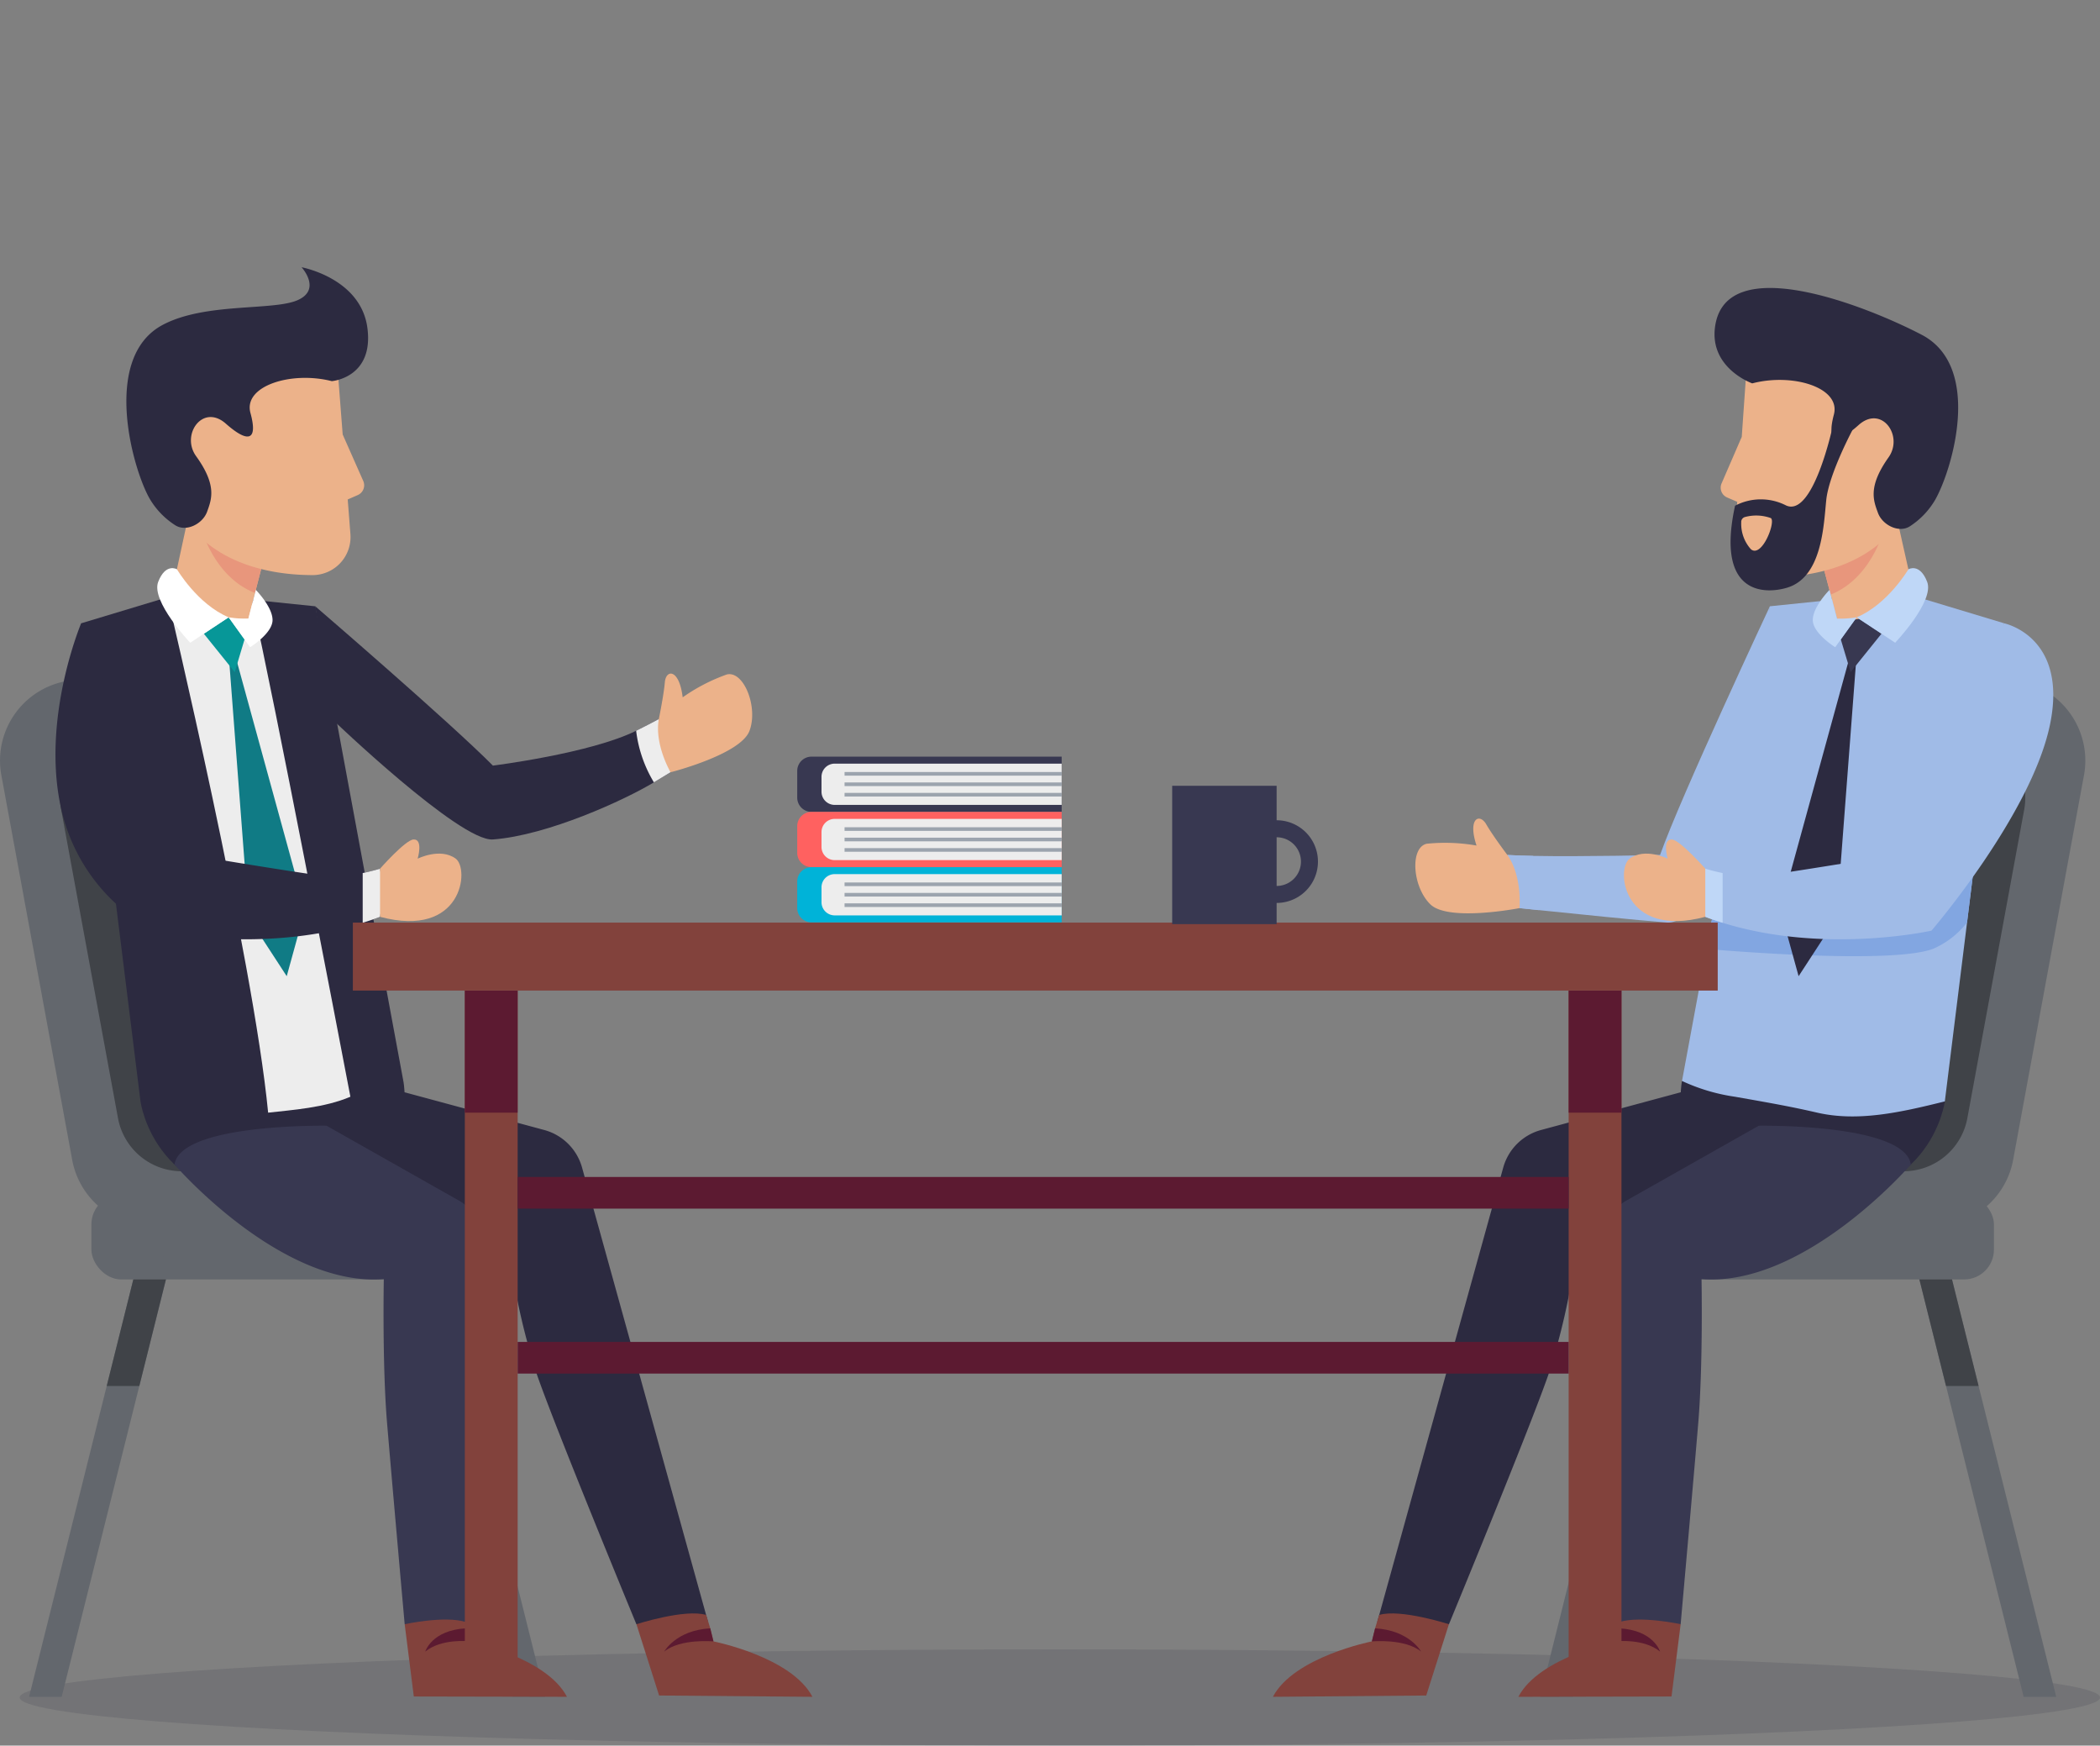 <svg xmlns="http://www.w3.org/2000/svg" id="Layer_1" data-name="Layer 1" viewBox="0 0 216.395 179.826"><rect x="0" y="0" width="216.395" height="179.826" fill="#808080" stroke="none"/><defs><style>.cls-1,.cls-6{fill:#2c2a40;}.cls-1{opacity:0.15;}.cls-2{fill:#63676d;}.cls-3{fill:#404348;}.cls-4{fill:#a0bbe7;}.cls-5{fill:#ecb28a;}.cls-7{fill:#82a6e1;}.cls-8{fill:#383851;}.cls-9{fill:#82423c;}.cls-10{fill:#5c1a31;}.cls-11{fill:#bfd7f7;}.cls-12{fill:#e8967c;}.cls-13{fill:#ededed;}.cls-14{fill:#107b85;}.cls-15{fill:#079798;}.cls-16{fill:#fff;}.cls-17{opacity:0.2;}.cls-18{fill:#ff6160;}.cls-19{fill:#9ca4ae;}.cls-20{fill:#00b3d8;}</style></defs><title>testimonials-2-men-talking</title><ellipse class="cls-1" cx="109.211" cy="174.87" rx="107.184" ry="4.956"/><rect class="cls-2" x="164.964" y="123.056" width="40.5" height="8.75" rx="3.074" ry="3.074" transform="translate(370.429 254.862) rotate(180)"/><path class="cls-2" d="M200.094,69.216l7.429,0.868a8.326,8.326,0,0,1,7.221,9.778l-7.3,39.627a8.326,8.326,0,0,1-8.5,6.811l-18.11-.669a8.325,8.325,0,0,1-7.817-10.137l8.906-39.826a8.326,8.326,0,0,1,8.125-6.509h9.079A8.326,8.326,0,0,1,200.094,69.216Z"/><path class="cls-3" d="M196.832,74.856l5.96,0.7a6.679,6.679,0,0,1,5.793,7.844l-5.859,31.79a6.679,6.679,0,0,1-6.815,5.464l-14.528-.537a6.679,6.679,0,0,1-6.271-8.132l7.145-31.949a6.679,6.679,0,0,1,6.518-5.221h7.284A6.673,6.673,0,0,1,196.832,74.856Z"/><polygon class="cls-2" points="158.705 174.801 162.063 174.801 170.065 142.778 172.808 131.806 173.333 129.701 170.19 128.838 169.448 131.806 166.708 142.778 158.705 174.801"/><polygon class="cls-3" points="166.708 142.778 170.065 142.778 172.808 131.806 169.448 131.806 166.708 142.778"/><polygon class="cls-2" points="197.26 129.701 197.785 131.806 200.528 142.778 208.528 174.801 211.885 174.801 203.885 142.778 201.145 131.806 200.403 128.838 197.26 129.701"/><polygon class="cls-3" points="197.785 131.806 200.528 142.778 203.885 142.778 201.145 131.806 197.785 131.806"/><path class="cls-4" d="M182.38,62.46l-1.872,22.388s-5.33,10.445-8.722,10.19c-2.745-.208-9.755-0.922-13.215-1.28-1.217-.125-1.995-0.208-1.995-0.208l-1.25-5.475c0.74,0.045,1.638.075,2.63,0.095,5.267,0.1,13.107-.095,13.107-0.095C173.175,82.1,182.38,62.46,182.38,62.46Z"/><path class="cls-4" d="M158.57,93.758c-1.217-.125-1.995-0.208-1.995-0.208l-1.25-5.475c0.74,0.045,1.638.075,2.63,0.095A13.3,13.3,0,0,1,158.57,93.758Z"/><path class="cls-5" d="M155.325,88.075s-1.488-1.97-2.175-3.157-1.937-.625-1,2.188a18.789,18.789,0,0,0-5.125-.187c-1.75.375-1.5,4.438,0.375,6.25s9.176,0.383,9.176.383S156.875,90.245,155.325,88.075Z"/><path class="cls-6" d="M200.405,113.464s-1.476,11.363-16.169,9.962c-13.11-1.25-10.915-12.068-10.915-12.068S191.579,110.561,200.405,113.464Z"/><path class="cls-4" d="M206.522,64.21l-2.8,22.54-1.027,8.282-2.29,18.43c-4.622,1.153-8.987,2.115-13.15,1.16-2.6-.6-4.635-0.965-8.477-1.64a19.377,19.377,0,0,1-5.455-1.625l2.52-13.6,0.695-3.755,5.843-31.545,6.557-.675h0l8.685-.257Z"/><path class="cls-7" d="M203.722,86.75l-1.027,8.282a8.973,8.973,0,0,1-3.468,2.7c-4.16,1.608-20.89.242-23.385,0.027l0.695-3.755c20.785,2.023,26.69-7.525,26.69-7.525Z"/><polygon class="cls-6" points="190.608 67.654 183.451 93.717 185.338 100.564 189.252 94.554 191.288 67.802 190.608 67.654"/><polygon class="cls-8" points="189.686 65.871 190.696 69.237 193.879 65.283 191.323 63.594 189.686 65.871"/><path class="cls-6" d="M182.835,119.884s-8.87,8.577-20.5,9.5a69.574,69.574,0,0,1-2.792,12.257c-1.975,5.688-10.234,25.679-10.234,25.679l-7.389-.225L154.9,120.28a5.546,5.546,0,0,1,3.9-3.872l14.765-3.986S183.309,115.619,182.835,119.884Z"/><path class="cls-9" d="M146.967,174.666l-15.8.135c2.16-4.119,10.194-5.708,10.194-5.708l0.333-1.346,0.422-1.379c2.177-.659,7.187.953,7.187,0.953Z"/><path class="cls-10" d="M146.441,170.141c-1.671-1.368-5.075-1.049-5.075-1.049l0.333-1.346C145.238,167.943,146.441,170.141,146.441,170.141Z"/><path class="cls-8" d="M196.9,119.968s-10.913,12.643-21.566,11.805c0,0,.167,8.778-0.333,14.778s-1.818,20.77-1.818,20.77l-6.245.261-1.654-39.727a4.589,4.589,0,0,1,2.326-4.186l13.622-7.7S196.3,115.719,196.9,119.968Z"/><path class="cls-9" d="M172.242,174.768l-15.782.033c2.16-4.119,10.129-5.723,10.129-5.723l0.286-1.331,0.042-.662c2.177-.659,6.266.236,6.266,0.236Z"/><path class="cls-10" d="M171.063,170.141c-1.671-1.368-4.473-1.064-4.473-1.064l0.286-1.331C170.414,167.943,171.063,170.141,171.063,170.141Z"/><path class="cls-4" d="M211.207,74.811c-2,9.235-12.179,21.062-12.179,21.062s-10.985,2.465-21.518-.81c-0.6-.185-1.195-0.388-1.787-0.612a16.194,16.194,0,0,1,0-4.963s0.748,0.235,1.787.453a12.771,12.771,0,0,0,4.025.3c4.4-.6,13.677-2.163,13.677-2.163s4.545-6.537,11.308-23.865C206.52,64.21,213.207,65.573,211.207,74.811Z"/><path class="cls-11" d="M177.51,89.94v5.123c-0.6-.185-1.195-0.388-1.787-0.612a16.194,16.194,0,0,1,0-4.963S176.47,89.723,177.51,89.94Z"/><path class="cls-5" d="M175.722,89.488s-2.612-2.962-3.447-3.008c-1.031-.057-0.428,1.977-0.428,1.977s-2.322-1.164-3.916-.008c-1.452,1.053-.724,8.267,7.791,6V89.488Z"/><path class="cls-5" d="M197.059,60.474a9.335,9.335,0,0,1-7.709,3.43l-0.707-2.652-0.9-3.375a14.233,14.233,0,0,1,1.836-2.664c1.321-1.509,3.29-3.04,5.687-2.726Z"/><path class="cls-12" d="M194.371,53.706s-1.13,5.71-5.729,7.546l-0.9-3.375a14.233,14.233,0,0,1,1.836-2.664Z"/><path class="cls-5" d="M179.963,38.085l-1.2,17.18a3.917,3.917,0,0,0,3.937,4.2c4.387-.046,11.045-1.241,14.143-7.538C201.68,42.09,189.746,31.712,179.963,38.085Z"/><path class="cls-5" d="M179.48,45L177.4,49.8a1.1,1.1,0,0,0,.577,1.451l1.038,0.445S180.664,50.431,179.48,45Z"/><path class="cls-6" d="M180.559,39.494s-4.4-1.552-3.835-5.8c1.055-7.991,15.726-2.116,21.3.794,6.318,3.3,3.133,13.916,1.4,16.977a8.131,8.131,0,0,1-2.6,2.74c-1.125.749-2.844-.1-3.309-1.369s-1.058-2.688,1.091-5.72c1.578-2.228-.727-5.446-3.088-3.328s-3.285,1.708-2.546-1.077S184.737,38.4,180.559,39.494Z"/><path class="cls-6" d="M188.835,43.991s-2.024,9.452-4.832,8.057a5.7,5.7,0,0,0-5.214.051c-2.033,9.312,3.172,9.1,5.36,8.444,3.606-1.085,3.766-6.378,4.038-9.033s2.687-7.183,2.687-7.183Zm-8.409,12.594a3.912,3.912,0,0,1-1-2.777,0.521,0.521,0,0,1,.384-0.546,4.449,4.449,0,0,1,2.667.109C183.014,53.73,181.564,57.515,180.425,56.585Z"/><path class="cls-11" d="M191.323,63.594l3.964,2.618s4.067-4.277,3.3-6.267-1.935-1.3-1.935-1.3S194.545,62.241,191.323,63.594Z"/><path class="cls-11" d="M188.524,60.768S186.8,62.5,186.8,63.873s2.309,2.8,2.309,2.8l2.215-3.081a10.838,10.838,0,0,1-2.033.137Z"/><rect class="cls-2" x="9.419" y="123.056" width="40.5" height="8.75" rx="3.074" ry="3.074"/><path class="cls-2" d="M14.789,69.216l-7.429.868A8.326,8.326,0,0,0,.14,79.863l7.3,39.627a8.326,8.326,0,0,0,8.5,6.811l18.11-.669a8.326,8.326,0,0,0,7.817-10.137L32.96,75.668a8.326,8.326,0,0,0-8.125-6.509H15.756A8.326,8.326,0,0,0,14.789,69.216Z"/><path class="cls-3" d="M18.051,74.856l-5.96.7A6.679,6.679,0,0,0,6.3,83.4l5.859,31.79a6.679,6.679,0,0,0,6.815,5.464l14.528-.537a6.679,6.679,0,0,0,6.271-8.132L32.628,80.032a6.679,6.679,0,0,0-6.518-5.221H18.827A6.673,6.673,0,0,0,18.051,74.856Z"/><polygon class="cls-2" points="56.179 174.801 52.821 174.801 44.819 142.778 42.076 131.806 41.551 129.701 44.694 128.838 45.436 131.806 48.176 142.778 56.179 174.801"/><polygon class="cls-3" points="48.176 142.778 44.819 142.778 42.076 131.806 45.436 131.806 48.176 142.778"/><polygon class="cls-2" points="17.623 129.701 17.098 131.806 14.356 142.778 6.356 174.801 2.998 174.801 10.998 142.778 13.738 131.806 14.481 128.838 17.623 129.701"/><polygon class="cls-3" points="17.098 131.806 14.356 142.778 10.998 142.778 13.738 131.806 17.098 131.806"/><path class="cls-6" d="M32.488,62.46l1.718,11.611S47.4,86.732,50.793,86.479c5.663-.421,13.613-4.084,16.589-5.884,1.048-.633,1.715-1.039,1.715-1.039L67.89,74.071c-0.65.357-1.449,0.767-2.338,1.209-4.719,2.342-14.76,3.59-14.76,3.59C46.331,74.369,32.488,62.46,32.488,62.46Z"/><path class="cls-13" d="M67.382,80.595c1.048-.633,1.715-1.039,1.715-1.039L67.89,74.071c-0.65.357-1.449,0.767-2.338,1.209A13.3,13.3,0,0,0,67.382,80.595Z"/><path class="cls-5" d="M67.89,74.07s0.5-2.416.619-3.784,1.485-1.392,1.838,1.551A18.794,18.794,0,0,1,74.9,69.48c1.743-.408,3.251,3.372,2.33,5.812S69.1,79.556,69.1,79.556,67.415,76.695,67.89,74.07Z"/><path class="cls-6" d="M14.478,113.464s1.476,11.363,16.169,9.962c13.11-1.25,10.915-12.068,10.915-12.068S23.3,110.561,14.478,113.464Z"/><path class="cls-6" d="M14.478,113.464c4.623,1.151,8.988,2.113,13.151,1.159,2.6-.6,4.636-0.966,8.477-1.641a19.418,19.418,0,0,0,5.455-1.624L32.5,62.46l-6.557-.675h0l-8.685-.257-8.9,2.684Z"/><path class="cls-13" d="M27.63,114.623c2.477-.28,5.8-0.5,8.477-1.641-1.442-7.523-7.689-40.232-10.16-51.2h0l-8.685-.257S26.087,98.58,27.63,114.623Z"/><polygon class="cls-14" points="24.275 67.654 31.432 93.717 29.546 100.564 25.632 94.554 23.596 67.802 24.275 67.654"/><polygon class="cls-15" points="25.198 65.871 24.188 69.237 21.005 65.283 23.561 63.594 25.198 65.871"/><path class="cls-6" d="M32.049,119.884s8.87,8.577,20.5,9.5a69.575,69.575,0,0,0,2.792,12.257c1.975,5.688,10.234,25.679,10.234,25.679l7.389-.225L59.979,120.28a5.546,5.546,0,0,0-3.9-3.872l-14.765-3.986S31.575,115.619,32.049,119.884Z"/><path class="cls-9" d="M67.917,174.666l15.8,0.135c-2.16-4.119-10.194-5.708-10.194-5.708l-0.333-1.346-0.422-1.379c-2.177-.659-7.187.953-7.187,0.953Z"/><path class="cls-10" d="M68.443,170.141c1.671-1.368,5.075-1.049,5.075-1.049l-0.333-1.346C69.645,167.943,68.443,170.141,68.443,170.141Z"/><path class="cls-8" d="M17.983,119.968S28.9,132.611,39.549,131.773c0,0-.167,8.778.333,14.778s1.818,20.77,1.818,20.77l6.245,0.261L49.6,127.855a4.589,4.589,0,0,0-2.326-4.186l-13.622-7.7S18.583,115.719,17.983,119.968Z"/><path class="cls-9" d="M42.641,174.768L58.424,174.8c-2.16-4.119-10.129-5.723-10.129-5.723l-0.286-1.331-0.042-.662c-2.177-.659-6.266.236-6.266,0.236Z"/><path class="cls-10" d="M43.821,170.141c1.671-1.368,4.473-1.064,4.473-1.064l-0.286-1.331C44.469,167.943,43.821,170.141,43.821,170.141Z"/><path class="cls-6" d="M6.266,83.148a18.9,18.9,0,0,0,9.59,12.725s10.985,2.465,21.518-.81c0.6-.185,1.2-0.388,1.787-0.612a16.194,16.194,0,0,0,0-4.963s-0.747.235-1.787,0.453a12.771,12.771,0,0,1-4.025.3c-4.4-.6-13.677-2.163-13.677-2.163S15.126,81.538,8.363,64.21C8.363,64.21,4.266,73.91,6.266,83.148Z"/><path class="cls-13" d="M37.374,89.94v5.123c0.6-.185,1.2-0.388,1.787-0.612a16.194,16.194,0,0,0,0-4.963S38.414,89.723,37.374,89.94Z"/><path class="cls-5" d="M39.162,89.488s2.612-2.962,3.447-3.008c1.031-.057.428,1.977,0.428,1.977s2.322-1.164,3.916-.008c1.451,1.053.724,8.267-7.791,6V89.488Z"/><path class="cls-5" d="M17.854,60.372a9.335,9.335,0,0,0,7.735,3.37l0.687-2.657L27.151,57.7a14.232,14.232,0,0,0-1.857-2.649c-1.333-1.5-3.314-3.014-5.708-2.681Z"/><path class="cls-12" d="M20.489,53.584s1.175,5.7,5.787,7.5L27.151,57.7a14.232,14.232,0,0,0-1.857-2.649Z"/><path class="cls-5" d="M34.776,37.85l1.332,17.17a3.917,3.917,0,0,1-3.9,4.226c-4.387-.012-11.055-1.155-14.2-7.428C13.09,42.025,24.943,31.554,34.776,37.85Z"/><path class="cls-5" d="M35.312,44.76l2.12,4.788A1.1,1.1,0,0,1,36.866,51l-1.035.453S34.171,50.2,35.312,44.76Z"/><path class="cls-6" d="M16.726,33.49c-6.275,3.382-3.06,14.842-1.3,17.89a8.13,8.13,0,0,0,2.618,2.72c1.131,0.74,2.843-.122,3.3-1.394s1.037-2.7-1.135-5.711c-1.6-2.215.684-5.452,3.062-3.352s3.3,1.682,2.537-1.1S30,38.2,34.19,39.264c0,0,4.345-.337,3.669-5.476s-6.784-6.257-6.784-6.257,2.116,2.3-.429,3.4S21.076,31.145,16.726,33.49Z"/><path class="cls-16" d="M23.561,63.594L19.6,66.213s-4.067-4.277-3.3-6.267,1.935-1.3,1.935-1.3S20.339,62.241,23.561,63.594Z"/><path class="cls-16" d="M26.36,60.768s1.721,1.734,1.725,3.105-2.309,2.8-2.309,2.8l-2.215-3.081a10.839,10.839,0,0,0,2.033.137Z"/><rect class="cls-9" x="47.899" y="102.045" width="5.443" height="72.444"/><rect class="cls-10" x="47.899" y="102.045" width="5.443" height="12.58"/><rect class="cls-9" x="161.642" y="102.045" width="5.443" height="72.444"/><rect class="cls-10" x="161.642" y="102.045" width="5.443" height="12.58"/><rect class="cls-9" x="36.361" y="95.043" width="140.642" height="7.002"/><rect class="cls-10" x="53.343" y="121.248" width="108.299" height="3.261"/><rect class="cls-10" x="53.343" y="138.241" width="108.299" height="3.261"/><path class="cls-8" d="M109.4,77.948v5.69H83.62a1.469,1.469,0,0,1-1.469-1.469V79.417a1.469,1.469,0,0,1,1.469-1.469H109.4Z"/><path class="cls-13" d="M109.4,78.668v4.25H86.009a1.357,1.357,0,0,1-1.357-1.358V80.028a1.358,1.358,0,0,1,1.357-1.36H109.4Z"/><rect class="cls-19" x="87.027" y="79.53" width="22.375" height="0.375"/><rect class="cls-19" x="87.027" y="80.605" width="22.375" height="0.375"/><rect class="cls-19" x="87.027" y="81.68" width="22.375" height="0.375"/><path class="cls-18" d="M109.4,83.638v5.69H83.62a1.469,1.469,0,0,1-1.469-1.469V85.107a1.469,1.469,0,0,1,1.469-1.469H109.4Z"/><path class="cls-13" d="M109.4,84.358v4.25H86.009a1.357,1.357,0,0,1-1.357-1.358V85.718a1.358,1.358,0,0,1,1.357-1.36H109.4Z"/><rect class="cls-19" x="87.027" y="85.22" width="22.375" height="0.375"/><rect class="cls-19" x="87.027" y="86.295" width="22.375" height="0.375"/><rect class="cls-19" x="87.027" y="87.37" width="22.375" height="0.375"/><path class="cls-20" d="M109.4,89.328v5.69H83.62a1.469,1.469,0,0,1-1.469-1.469V90.8a1.469,1.469,0,0,1,1.469-1.469H109.4Z"/><path class="cls-13" d="M109.4,90.048V94.3H86.009a1.357,1.357,0,0,1-1.357-1.358V91.408a1.358,1.358,0,0,1,1.357-1.36H109.4Z"/><rect class="cls-19" x="87.027" y="90.91" width="22.375" height="0.375"/><rect class="cls-19" x="87.027" y="91.985" width="22.375" height="0.375"/><rect class="cls-19" x="87.027" y="93.06" width="22.375" height="0.375"/><path class="cls-8" d="M131.55,84.5V80.95H120.788V95.2H131.55V93.018A4.258,4.258,0,0,0,131.55,84.5Zm0,6.765V86.253A2.507,2.507,0,0,1,131.55,91.268Z"/></svg>